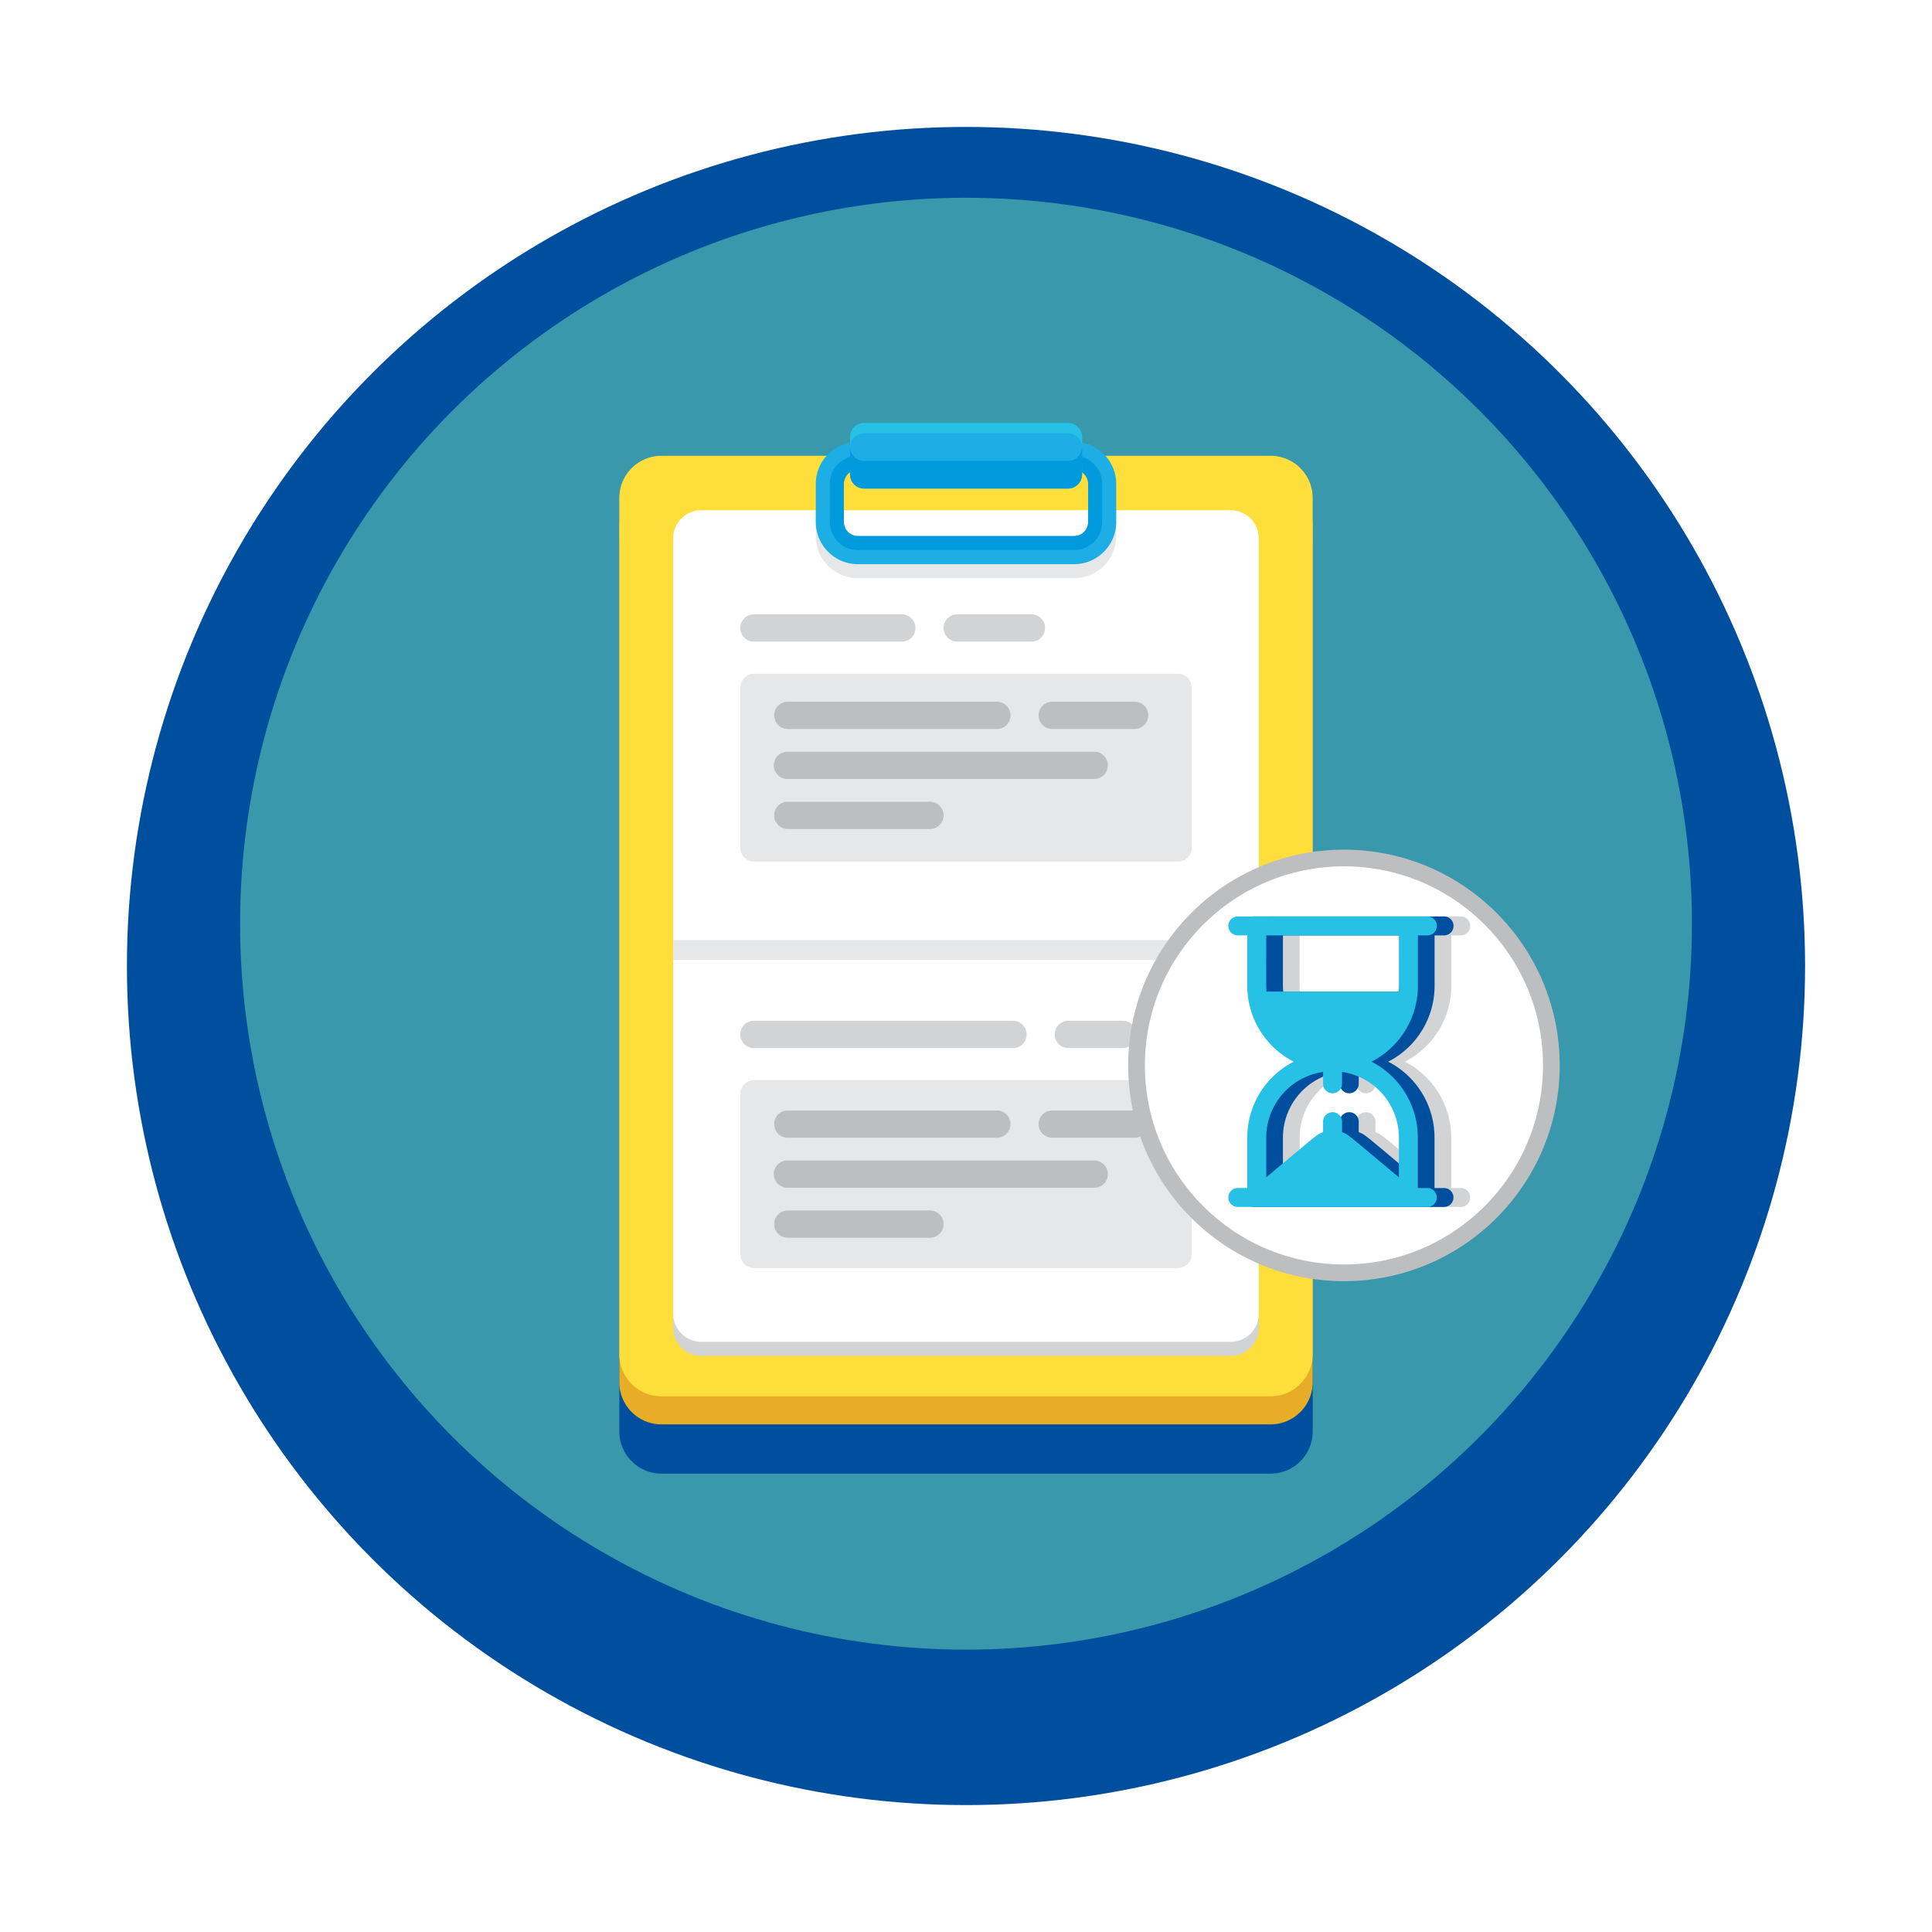 <svg xmlns="http://www.w3.org/2000/svg" xmlns:xlink="http://www.w3.org/1999/xlink" width="137" height="137" viewBox="0 0 137 137">
  <defs>
    <filter id="Ellipse_1904" x="0" y="0" width="137" height="137" filterUnits="userSpaceOnUse">
      <feOffset dy="3" input="SourceAlpha"/>
      <feGaussianBlur stdDeviation="3" result="blur"/>
      <feFlood flood-opacity="0.161"/>
      <feComposite operator="in" in2="blur"/>
      <feComposite in="SourceGraphic"/>
    </filter>
  </defs>
  <g id="Group_13618" data-name="Group 13618" transform="translate(-112 -63)">
    <g id="Group_13614" data-name="Group 13614" transform="translate(97)">
      <g id="form_submit" data-name="form submit" transform="translate(15.4 60.4)">
        <g id="Group_13594" data-name="Group 13594" transform="translate(8.6 8.6)">
          <g transform="matrix(1, 0, 0, 1, -9, -6)" filter="url(#Ellipse_1904)">
            <circle id="Ellipse_1904-2" data-name="Ellipse 1904" cx="59.5" cy="59.5" r="59.5" transform="translate(9 6)" fill="#004f9e"/>
          </g>
          <circle id="Ellipse_1905" data-name="Ellipse 1905" cx="51.477" cy="51.477" r="51.477" transform="translate(8.024 8.024)" fill="#3998ab"/>
        </g>
        <g id="Group_13595" data-name="Group 13595" transform="translate(43.517 36.083)">
          <path id="Path_4917" data-name="Path 4917" d="M127.836,69.066a2.99,2.99,0,0,0-2.99-2.99H113.14a2.989,2.989,0,0,0-1.666-.944v-.385a1,1,0,0,0-1-1H96.026a1,1,0,0,0-1,1v.385a2.989,2.989,0,0,0-1.666.944H81.658a2.99,2.99,0,0,0-2.99,2.99v62.706a2.99,2.99,0,0,0,2.99,2.99h43.188a2.99,2.99,0,0,0,2.99-2.99V69.066Z" transform="translate(-78.668 -63.75)" fill="#004f9e"/>
        </g>
        <g id="Group_13609" data-name="Group 13609" transform="translate(43.516 32.594)">
          <g id="Group_13605" data-name="Group 13605">
            <path id="Path_4918" data-name="Path 4918" d="M124.845,132.109H81.657a2.99,2.99,0,0,1-2.99-2.99V68.407a2.99,2.99,0,0,1,2.99-2.99h43.188a2.99,2.99,0,0,1,2.99,2.99v60.712A2.991,2.991,0,0,1,124.845,132.109Z" transform="translate(-78.667 -61.098)" fill="#e7ad27"/>
            <path id="Path_4919" data-name="Path 4919" d="M124.845,128.109H81.657a2.99,2.99,0,0,1-2.99-2.99V64.407a2.99,2.99,0,0,1,2.99-2.99h43.188a2.99,2.99,0,0,1,2.99,2.99v60.712A2.991,2.991,0,0,1,124.845,128.109Z" transform="translate(-78.667 -59.091)" fill="#fede3a"/>
            <path id="Path_4920" data-name="Path 4920" d="M125.867,130.135H88.326a1.993,1.993,0,0,1-1.993-1.993V73.16a1.993,1.993,0,0,1,1.993-1.993h37.54a1.993,1.993,0,0,1,1.993,1.993v54.982A1.993,1.993,0,0,1,125.867,130.135Z" transform="translate(-82.513 -63.983)" fill="#d1d3d4"/>
            <path id="Path_4921" data-name="Path 4921" d="M125.867,128.135H88.326a1.993,1.993,0,0,1-1.993-1.993V71.16a1.993,1.993,0,0,1,1.993-1.993h37.54a1.993,1.993,0,0,1,1.993,1.993v54.982A1.993,1.993,0,0,1,125.867,128.135Z" transform="translate(-82.513 -62.979)" fill="#fff"/>
            <path id="Path_4922" data-name="Path 4922" d="M125.935,69.167v1.827a1,1,0,0,1-1,1H109.615a1,1,0,0,1-1-1V69.167h-1.993v1.827a2.993,2.993,0,0,0,2.99,2.99h15.324a2.993,2.993,0,0,0,2.99-2.99V69.167Z" transform="translate(-92.693 -62.979)" fill="#e6e7e8"/>
            <g id="Group_13596" data-name="Group 13596" transform="translate(13.932 1.329)">
              <path id="Path_4923" data-name="Path 4923" d="M124.938,68.1H109.615a2.993,2.993,0,0,1-2.99-2.99v-2.7a2.993,2.993,0,0,1,2.99-2.99h15.324a2.993,2.993,0,0,1,2.99,2.99v2.7A2.993,2.993,0,0,1,124.938,68.1ZM109.615,61.41a1,1,0,0,0-1,1v2.7a1,1,0,0,0,1,1h15.324a1,1,0,0,0,1-1v-2.7a1,1,0,0,0-1-1Z" transform="translate(-106.625 -59.417)" fill="#1caee4"/>
            </g>
            <path id="Path_4924" data-name="Path 4924" d="M125.942,61.417H110.618a1.993,1.993,0,0,0-1.993,1.993v2.7a1.993,1.993,0,0,0,1.993,1.993h15.324a1.993,1.993,0,0,0,1.993-1.993v-2.7A1.993,1.993,0,0,0,125.942,61.417Zm1,4.692a1,1,0,0,1-1,1H110.618a1,1,0,0,1-1-1v-2.7a1,1,0,0,1,1-1h15.324a1,1,0,0,1,1,1Z" transform="translate(-93.696 -59.091)" fill="#009add"/>
            <path id="Path_4925" data-name="Path 4925" d="M126.948,61.4H112.5a1,1,0,0,1-1-1V57.747a1,1,0,0,1,1-1h14.451a1,1,0,0,1,1,1V60.4A1,1,0,0,1,126.948,61.4Z" transform="translate(-95.138 -56.75)" fill="#1caee4"/>
            <path id="Path_4926" data-name="Path 4926" d="M126.948,56.75H112.5a1,1,0,0,0-1,1v.727a1,1,0,0,1,1-1h14.451a1,1,0,0,1,1,1v-.727A1,1,0,0,0,126.948,56.75Z" transform="translate(-95.138 -56.75)" fill="#27c1e6"/>
            <path id="Path_4927" data-name="Path 4927" d="M126.948,61.143H112.5a1,1,0,0,1-1-1v1.962a1,1,0,0,0,1,1h14.451a1,1,0,0,0,1-1V60.146A1,1,0,0,1,126.948,61.143Z" transform="translate(-95.138 -58.454)" fill="#009add"/>
            <g id="Group_13600" data-name="Group 13600" transform="translate(8.577 13.57)">
              <path id="Path_4928" data-name="Path 4928" d="M126.9,105.756H96.877a1,1,0,0,1-1-1V93.432a1,1,0,0,1,1-1H126.9a1,1,0,0,1,1,1V104.76A1,1,0,0,1,126.9,105.756Z" transform="translate(-95.879 -88.222)" fill="#e6e7e8"/>
              <g id="Group_13597" data-name="Group 13597">
                <path id="Path_4929" data-name="Path 4929" d="M107.336,85.915H96.846a.967.967,0,0,1-.967-.967h0a.967.967,0,0,1,.967-.967h10.489a.967.967,0,0,1,.967.967h0A.966.966,0,0,1,107.336,85.915Z" transform="translate(-95.879 -83.981)" fill="#d1d3d4"/>
              </g>
              <g id="Group_13598" data-name="Group 13598" transform="translate(14.417)">
                <path id="Path_4930" data-name="Path 4930" d="M131.039,85.915h-5.261a.967.967,0,0,1-.967-.967h0a.967.967,0,0,1,.967-.967h5.261a.967.967,0,0,1,.967.967h0A.967.967,0,0,1,131.039,85.915Z" transform="translate(-124.81 -83.981)" fill="#d1d3d4"/>
              </g>
              <path id="Path_4931" data-name="Path 4931" d="M116.494,98.346H101.669a.967.967,0,0,1-.967-.967h0a.967.967,0,0,1,.967-.967h14.825a.967.967,0,0,1,.967.967h0A.968.968,0,0,1,116.494,98.346Z" transform="translate(-98.299 -90.217)" fill="#bcbec0"/>
              <path id="Path_4932" data-name="Path 4932" d="M111.749,112.58h-10.08a.967.967,0,0,1-.967-.967h0a.967.967,0,0,1,.967-.967h10.08a.967.967,0,0,1,.967.967h0A.967.967,0,0,1,111.749,112.58Z" transform="translate(-98.299 -97.358)" fill="#bcbec0"/>
              <path id="Path_4933" data-name="Path 4933" d="M145.143,98.346H139.3a.967.967,0,0,1-.967-.967h0a.967.967,0,0,1,.967-.967h5.841a.967.967,0,0,1,.967.967h0A.968.968,0,0,1,145.143,98.346Z" transform="translate(-117.178 -90.217)" fill="#bcbec0"/>
              <g id="Group_13599" data-name="Group 13599" transform="translate(2.379 9.741)">
                <path id="Path_4934" data-name="Path 4934" d="M123.373,105.462H101.619a.967.967,0,0,1-.967-.967h0a.967.967,0,0,1,.967-.967h21.754a.967.967,0,0,1,.967.967h0A.968.968,0,0,1,123.373,105.462Z" transform="translate(-100.652 -103.528)" fill="#bcbec0"/>
              </g>
            </g>
            <g id="Group_13604" data-name="Group 13604" transform="translate(8.577 42.39)">
              <path id="Path_4935" data-name="Path 4935" d="M126.9,163.589H96.877a1,1,0,0,1-1-1V151.265a1,1,0,0,1,1-1H126.9a1,1,0,0,1,1,1v11.328A1,1,0,0,1,126.9,163.589Z" transform="translate(-95.879 -146.055)" fill="#e6e7e8"/>
              <g id="Group_13601" data-name="Group 13601">
                <path id="Path_4936" data-name="Path 4936" d="M115.217,143.749H96.846a.967.967,0,0,1-.967-.967h0a.967.967,0,0,1,.967-.967h18.37a.967.967,0,0,1,.967.967h0A.967.967,0,0,1,115.217,143.749Z" transform="translate(-95.879 -141.814)" fill="#d1d3d4"/>
              </g>
              <g id="Group_13602" data-name="Group 13602" transform="translate(22.298)">
                <path id="Path_4937" data-name="Path 4937" d="M145.451,143.749h-3.859a.967.967,0,0,1-.967-.967h0a.967.967,0,0,1,.967-.967h3.859a.967.967,0,0,1,.967.967h0A.967.967,0,0,1,145.451,143.749Z" transform="translate(-140.625 -141.814)" fill="#d1d3d4"/>
              </g>
              <path id="Path_4938" data-name="Path 4938" d="M116.494,156.51H101.669a.967.967,0,0,1-.967-.967h0a.967.967,0,0,1,.967-.967h14.825a.967.967,0,0,1,.967.967h0A.968.968,0,0,1,116.494,156.51Z" transform="translate(-98.299 -148.216)" fill="#bcbec0"/>
              <path id="Path_4939" data-name="Path 4939" d="M111.749,170.743h-10.08a.967.967,0,0,1-.967-.967h0a.967.967,0,0,1,.967-.967h10.08a.967.967,0,0,1,.967.967h0A.967.967,0,0,1,111.749,170.743Z" transform="translate(-98.299 -155.357)" fill="#bcbec0"/>
              <path id="Path_4940" data-name="Path 4940" d="M145.143,156.51H139.3a.967.967,0,0,1-.967-.967h0a.967.967,0,0,1,.967-.967h5.841a.967.967,0,0,1,.967.967h0A.968.968,0,0,1,145.143,156.51Z" transform="translate(-117.178 -148.216)" fill="#bcbec0"/>
              <g id="Group_13603" data-name="Group 13603" transform="translate(2.379 9.906)">
                <path id="Path_4941" data-name="Path 4941" d="M123.373,163.628H101.619a.967.967,0,0,1-.967-.967h0a.967.967,0,0,1,.967-.967h21.754a.967.967,0,0,1,.967.967h0A.968.968,0,0,1,123.373,163.628Z" transform="translate(-100.652 -161.693)" fill="#bcbec0"/>
              </g>
            </g>
            <rect id="Rectangle_1556" data-name="Rectangle 1556" width="41.527" height="1.412" transform="translate(3.82 36.668)" fill="#e6e7e8"/>
          </g>
        </g>
      </g>
      <circle id="Ellipse_1910" data-name="Ellipse 1910" cx="15.3" cy="15.3" r="15.3" transform="translate(95 123.25)" fill="#bcbec0"/>
      <circle id="Ellipse_1909" data-name="Ellipse 1909" cx="14.116" cy="14.116" r="14.116" transform="translate(96.184 124.433)" fill="#fff"/>
      <g id="Group_13617" data-name="Group 13617" transform="translate(102.103 127.985)">
        <g id="time" transform="translate(2.368 0)">
          <g id="Group_10299" data-name="Group 10299" transform="translate(0)">
            <path id="Path_1896" data-name="Path 1896" d="M86.456,19.259h-.672V15.676A6.048,6.048,0,0,0,82.5,10.3a6.044,6.044,0,0,0,3.289-5.374V1.344h.672a.672.672,0,1,0,0-1.344H73.02a.672.672,0,1,0,0,1.344h.672V4.927A6.044,6.044,0,0,0,76.98,10.3a6.048,6.048,0,0,0-3.289,5.374v3.583H73.02a.672.672,0,1,0,0,1.344H86.456a.672.672,0,0,0,0-1.344ZM75.056,5.332c-.033-.383-.021-.22-.021-3.988h9.405c0,3.769.012,3.606-.021,3.988ZM84.441,18.5c-3.706-3.089-3.571-3.033-4.031-3.2v-.745a.672.672,0,0,0-1.344,0V15.3c-.455.161-.313.1-4.031,3.2V15.676a4.706,4.706,0,0,1,4.031-4.649v.842a.672.672,0,0,0,1.344,0v-.842a4.706,4.706,0,0,1,4.031,4.649Z" transform="translate(-72.348 0)" fill="#d1d3d4"/>
          </g>
        </g>
        <g id="time-2" data-name="time" transform="translate(1.184 0)">
          <g id="Group_10299-2" data-name="Group 10299" transform="translate(0)">
            <path id="Path_1896-2" data-name="Path 1896" d="M86.456,19.259h-.672V15.676A6.048,6.048,0,0,0,82.5,10.3a6.044,6.044,0,0,0,3.289-5.374V1.344h.672a.672.672,0,1,0,0-1.344H73.02a.672.672,0,1,0,0,1.344h.672V4.927A6.044,6.044,0,0,0,76.98,10.3a6.048,6.048,0,0,0-3.289,5.374v3.583H73.02a.672.672,0,1,0,0,1.344H86.456a.672.672,0,0,0,0-1.344ZM75.056,5.332c-.033-.383-.021-.22-.021-3.988h9.405c0,3.769.012,3.606-.021,3.988ZM84.441,18.5c-3.706-3.089-3.571-3.033-4.031-3.2v-.745a.672.672,0,0,0-1.344,0V15.3c-.455.161-.313.1-4.031,3.2V15.676a4.706,4.706,0,0,1,4.031-4.649v.842a.672.672,0,0,0,1.344,0v-.842a4.706,4.706,0,0,1,4.031,4.649Z" transform="translate(-72.348 0)" fill="#004f9e"/>
          </g>
        </g>
        <g id="time-3" data-name="time" transform="translate(0 0)">
          <g id="Group_10299-3" data-name="Group 10299" transform="translate(0)">
            <path id="Path_1896-3" data-name="Path 1896" d="M86.456,19.259h-.672V15.676A6.048,6.048,0,0,0,82.5,10.3a6.044,6.044,0,0,0,3.289-5.374V1.344h.672a.672.672,0,1,0,0-1.344H73.02a.672.672,0,1,0,0,1.344h.672V4.927A6.044,6.044,0,0,0,76.98,10.3a6.048,6.048,0,0,0-3.289,5.374v3.583H73.02a.672.672,0,1,0,0,1.344H86.456a.672.672,0,0,0,0-1.344ZM75.056,5.332c-.033-.383-.021-.22-.021-3.988h9.405c0,3.769.012,3.606-.021,3.988ZM84.441,18.5c-3.706-3.089-3.571-3.033-4.031-3.2v-.745a.672.672,0,0,0-1.344,0V15.3c-.455.161-.313.1-4.031,3.2V15.676a4.706,4.706,0,0,1,4.031-4.649v.842a.672.672,0,0,0,1.344,0v-.842a4.706,4.706,0,0,1,4.031,4.649Z" transform="translate(-72.348 0)" fill="#27c1e6"/>
          </g>
        </g>
      </g>
    </g>
  </g>
</svg>
